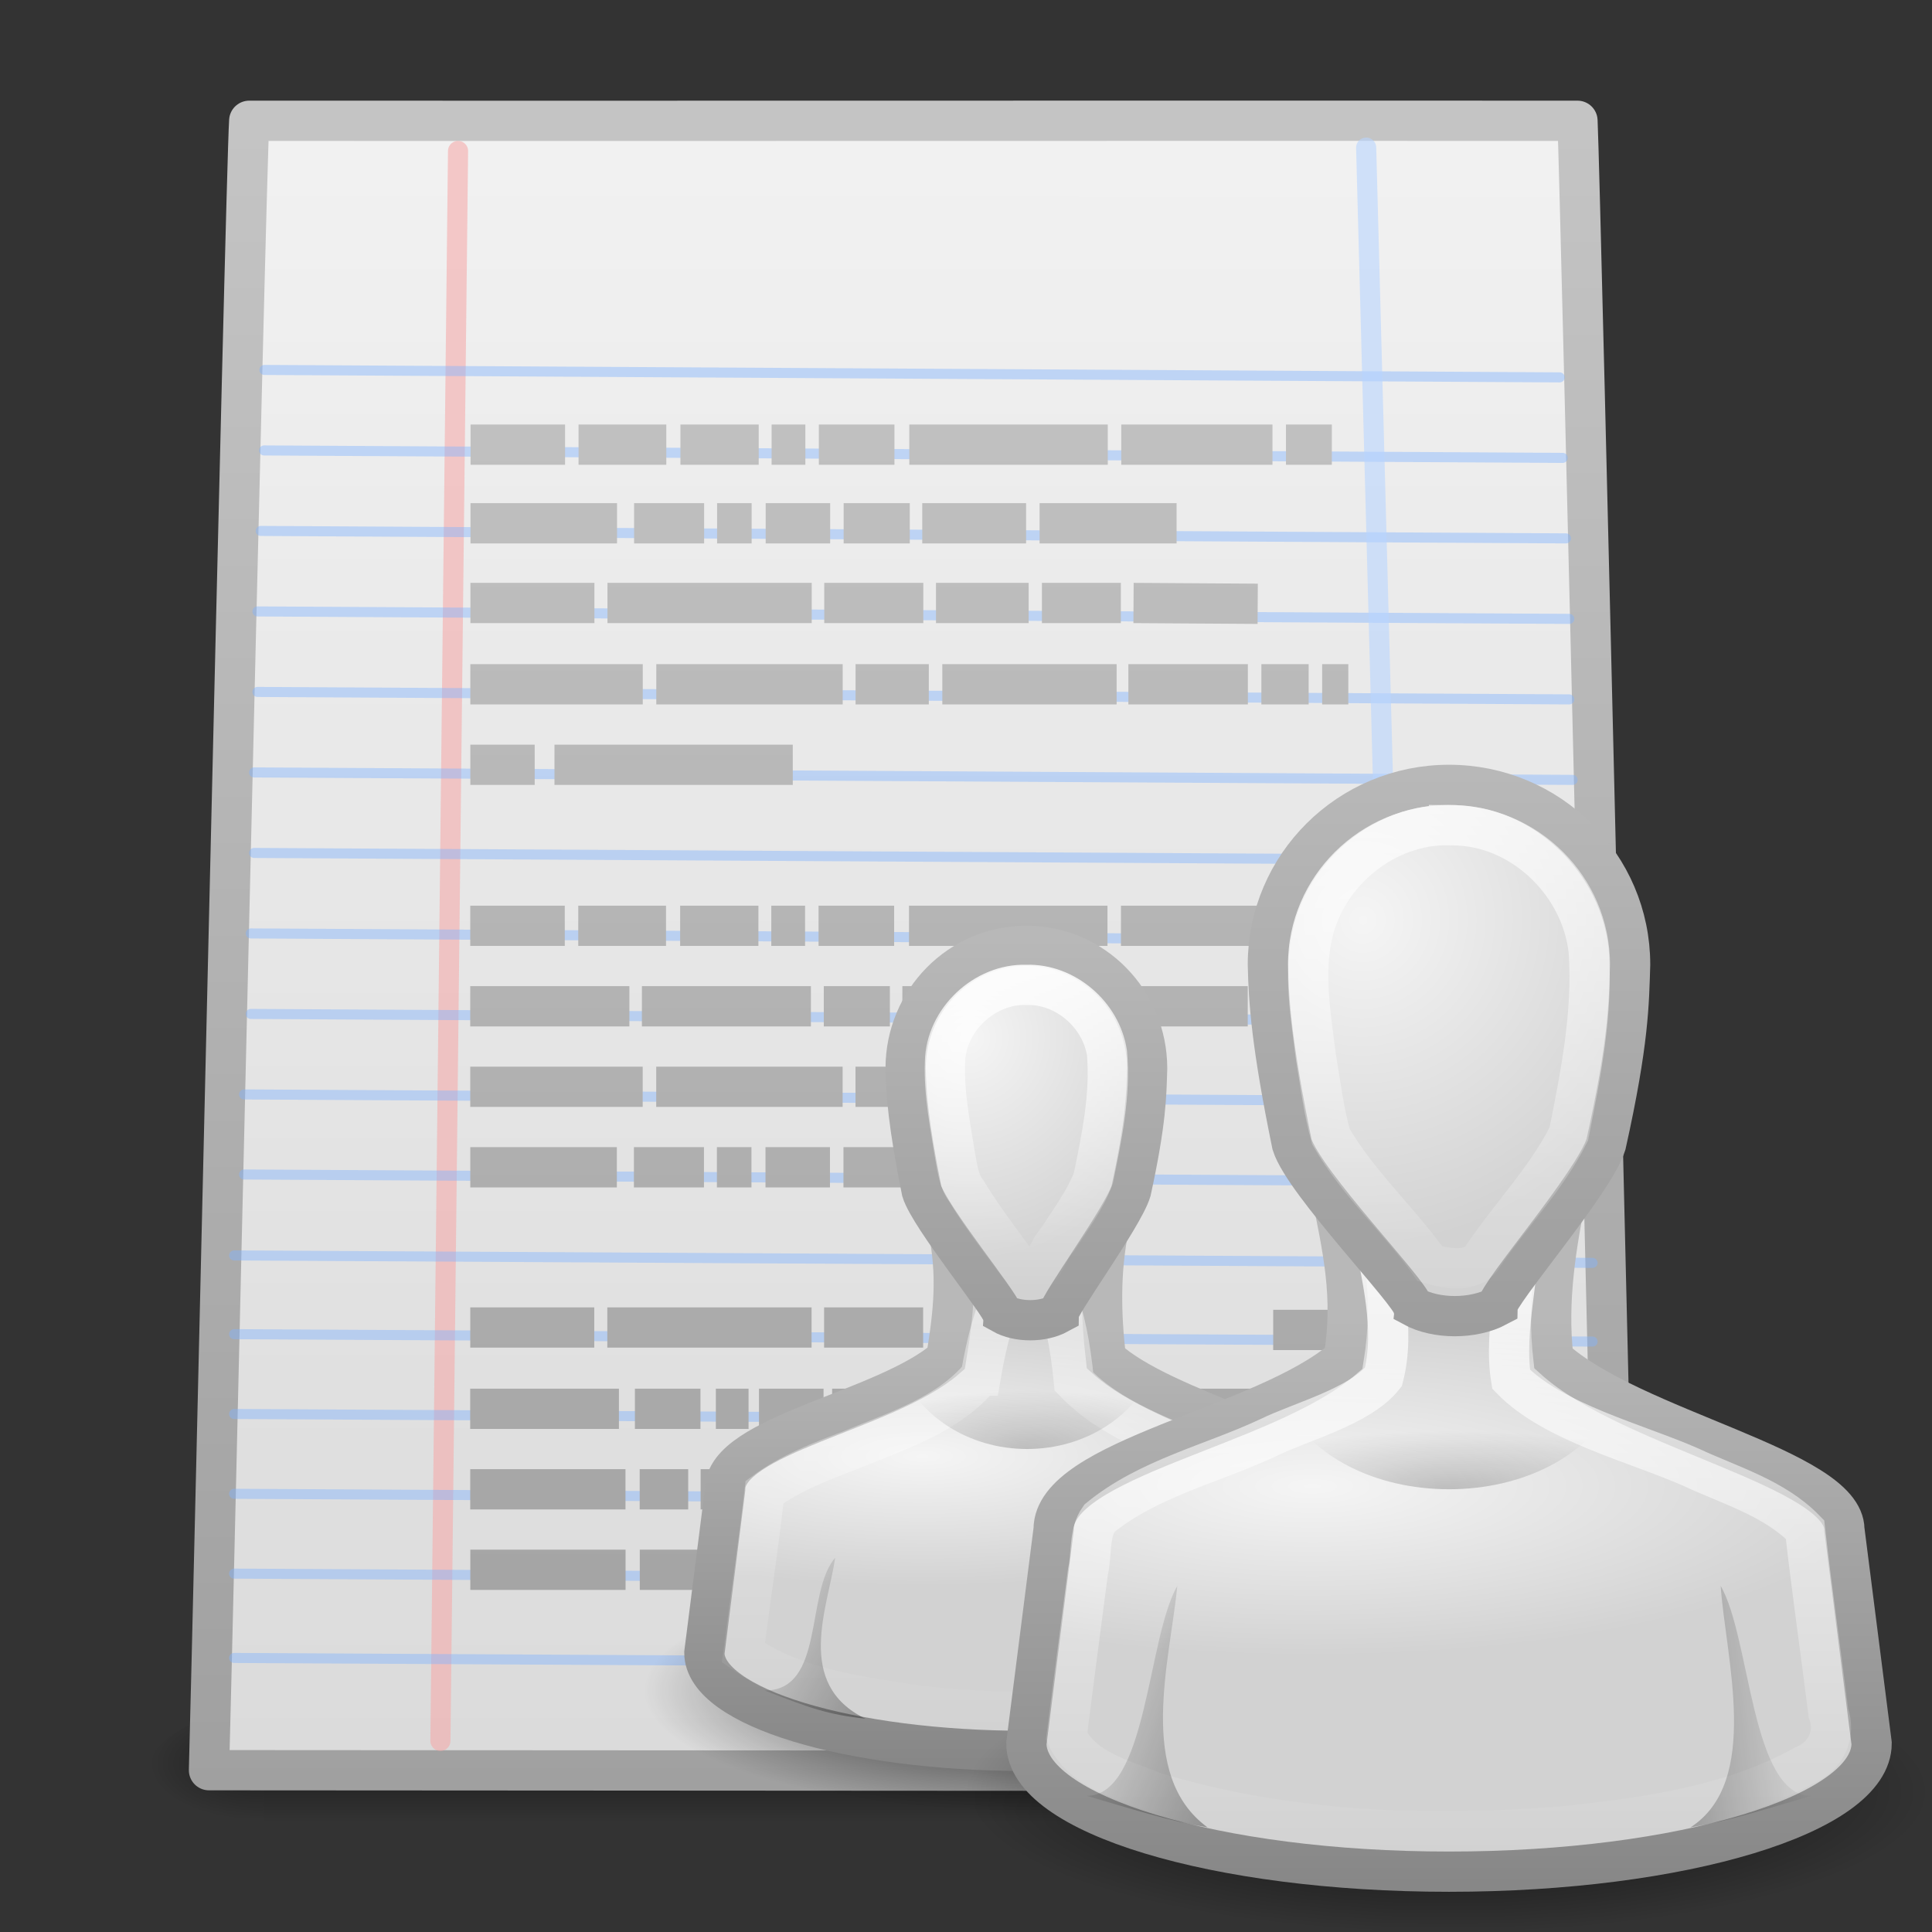 <?xml version="1.0" encoding="UTF-8" standalone="no"?>
<!-- Created with Inkscape (http://www.inkscape.org/) -->

<svg
   xmlns:dc="http://purl.org/dc/elements/1.1/"
   xmlns:cc="http://creativecommons.org/ns#"
   xmlns:rdf="http://www.w3.org/1999/02/22-rdf-syntax-ns#"
   xmlns:svg="http://www.w3.org/2000/svg"
   xmlns="http://www.w3.org/2000/svg"
   xmlns:xlink="http://www.w3.org/1999/xlink"
   xmlns:sodipodi="http://sodipodi.sourceforge.net/DTD/sodipodi-0.dtd"
   xmlns:inkscape="http://www.inkscape.org/namespaces/inkscape"
   version="1.0"
   width="48"
   height="48"
   id="svg3594"
   inkscape:version="0.47pre4 r22446"
   sodipodi:docname="gobby.svg">
  <rect width="100%" height="100%" fill="#333333" stroke="none"/>
  <sodipodi:namedview
     pagecolor="#ffffff"
     bordercolor="#666666"
     borderopacity="1"
     objecttolerance="10"
     gridtolerance="10"
     guidetolerance="10"
     inkscape:pageopacity="0"
     inkscape:pageshadow="2"
     inkscape:window-width="1280"
     inkscape:window-height="689"
     id="namedview134"
     showgrid="false"
     inkscape:zoom="4.9166667"
     inkscape:cx="-7.3220339"
     inkscape:cy="23.59322"
     inkscape:window-x="0"
     inkscape:window-y="24"
     inkscape:window-maximized="1"
     inkscape:current-layer="svg3594" />
  <defs
     id="defs3596">
    <linearGradient
       id="linearGradient5048">
      <stop
         id="stop5050"
         style="stop-color:#000000;stop-opacity:0"
         offset="0" />
      <stop
         id="stop5056"
         style="stop-color:#000000;stop-opacity:1"
         offset="0.5" />
      <stop
         id="stop5052"
         style="stop-color:#000000;stop-opacity:0"
         offset="1" />
    </linearGradient>
    <linearGradient
       x1="302.857"
       y1="366.648"
       x2="302.857"
       y2="609.505"
       id="linearGradient2456"
       xlink:href="#linearGradient5048"
       gradientUnits="userSpaceOnUse"
       gradientTransform="matrix(0.067,0,0,0.015,-0.341,37.04)" />
    <radialGradient
       cx="605.714"
       cy="486.648"
       r="117.143"
       fx="605.714"
       fy="486.648"
       id="radialGradient2453"
       xlink:href="#linearGradient5060"
       gradientUnits="userSpaceOnUse"
       gradientTransform="matrix(-0.023,0,0,0.015,21.623,37.04)" />
    <linearGradient
       id="linearGradient5060">
      <stop
         id="stop5062"
         style="stop-color:#000000;stop-opacity:1"
         offset="0" />
      <stop
         id="stop5064"
         style="stop-color:#000000;stop-opacity:0"
         offset="1" />
    </linearGradient>
    <radialGradient
       cx="605.714"
       cy="486.648"
       r="117.143"
       fx="605.714"
       fy="486.648"
       id="radialGradient2450"
       xlink:href="#linearGradient5060"
       gradientUnits="userSpaceOnUse"
       gradientTransform="matrix(0.023,0,0,0.015,26.361,37.04)" />
    <linearGradient
       x1="-51.786"
       y1="50.786"
       x2="-51.786"
       y2="2.906"
       id="linearGradient2447"
       xlink:href="#linearGradient3104"
       gradientUnits="userSpaceOnUse"
       gradientTransform="matrix(0.807,0,0,0.895,59.41,-2.981)" />
    <linearGradient
       id="linearGradient3600">
      <stop
         id="stop3602"
         style="stop-color:#f4f4f4;stop-opacity:1"
         offset="0" />
      <stop
         id="stop3604"
         style="stop-color:#dbdbdb;stop-opacity:1"
         offset="1" />
    </linearGradient>
    <linearGradient
       x1="25.132"
       y1="0.985"
       x2="25.132"
       y2="47.013"
       id="linearGradient2445"
       xlink:href="#linearGradient3600"
       gradientUnits="userSpaceOnUse"
       gradientTransform="matrix(1,0,0,0.956,-1.0064697e-7,-1.915)" />
    <radialGradient
       cx="102"
       cy="112.305"
       r="139.559"
       id="XMLID_8_"
       gradientUnits="userSpaceOnUse">
      <stop
         id="stop41"
         style="stop-color:#b7b8b9;stop-opacity:1"
         offset="0" />
      <stop
         id="stop47"
         style="stop-color:#ececec;stop-opacity:1"
         offset="0.189" />
      <stop
         id="stop49"
         style="stop-color:#fafafa;stop-opacity:0"
         offset="0.257" />
      <stop
         id="stop51"
         style="stop-color:#ffffff;stop-opacity:0"
         offset="0.301" />
      <stop
         id="stop53"
         style="stop-color:#fafafa;stop-opacity:0"
         offset="0.531" />
      <stop
         id="stop55"
         style="stop-color:#ebecec;stop-opacity:0"
         offset="0.845" />
      <stop
         id="stop57"
         style="stop-color:#e1e2e3;stop-opacity:0"
         offset="1" />
    </radialGradient>
    <radialGradient
       cx="102"
       cy="112.305"
       r="139.559"
       id="radialGradient2442"
       xlink:href="#XMLID_8_"
       gradientUnits="userSpaceOnUse"
       gradientTransform="matrix(0.362,0,0,-0.391,0.851,47.517)" />
    <linearGradient
       id="linearGradient3211">
      <stop
         id="stop3213"
         style="stop-color:#ffffff;stop-opacity:1"
         offset="0" />
      <stop
         id="stop3215"
         style="stop-color:#ffffff;stop-opacity:0"
         offset="1" />
    </linearGradient>
    <linearGradient
       x1="24"
       y1="2"
       x2="24"
       y2="46.017"
       id="linearGradient2439"
       xlink:href="#linearGradient3211"
       gradientUnits="userSpaceOnUse"
       gradientTransform="matrix(1,0,0,0.978,0,-0.967)" />
    <linearGradient
       id="linearGradient3104">
      <stop
         id="stop3106"
         style="stop-color:#aaaaaa;stop-opacity:1"
         offset="0" />
      <stop
         id="stop3108"
         style="stop-color:#c8c8c8;stop-opacity:1"
         offset="1" />
    </linearGradient>
    <linearGradient
       x1="22.004"
       y1="47.813"
       x2="22.004"
       y2="3.364"
       id="linearGradient3592"
       xlink:href="#linearGradient3104"
       gradientUnits="userSpaceOnUse"
       gradientTransform="translate(-1.982,-3.047)" />
    <filter
       x="-0.148"
       y="-0.164"
       width="1.297"
       height="1.329"
       color-interpolation-filters="sRGB"
       id="filter3248">
      <feGaussianBlur
         stdDeviation="0.774"
         id="feGaussianBlur3250" />
    </filter>
    <linearGradient
       id="linearGradient8589">
      <stop
         id="stop8591"
         style="stop-color:#fefefe;stop-opacity:1"
         offset="0" />
      <stop
         id="stop8593"
         style="stop-color:#cbcbcb;stop-opacity:1"
         offset="1" />
    </linearGradient>
    <linearGradient
       x1="32.892"
       y1="8.059"
       x2="36.358"
       y2="5.457"
       id="linearGradient2432"
       xlink:href="#linearGradient8589"
       gradientUnits="userSpaceOnUse"
       gradientTransform="matrix(0.998,0,0,1.041,0.164,-1.106)" />
    <linearGradient
       x1="30.969"
       y1="17.731"
       x2="30.969"
       y2="43.577"
       id="linearGradient4024"
       xlink:href="#linearGradient3341-6"
       gradientUnits="userSpaceOnUse"
       gradientTransform="matrix(0.516,0,0,0.542,-5.984,2.396)" />
    <linearGradient
       x1="31.25"
       y1="4.351"
       x2="31.25"
       y2="25.039"
       id="linearGradient3972"
       xlink:href="#linearGradient3341-6"
       gradientUnits="userSpaceOnUse"
       gradientTransform="matrix(0.4,0,0,0.435,-2.5,4.107)" />
    <radialGradient
       cx="32"
       cy="41.5"
       r="21"
       fx="32"
       fy="41.5"
       id="radialGradient3950"
       xlink:href="#linearGradient5060-6"
       gradientUnits="userSpaceOnUse"
       gradientTransform="matrix(0.453,0,0,0.143,-4.985,19.071)" />
    <linearGradient
       x1="30"
       y1="25.085"
       x2="30"
       y2="45"
       id="linearGradient3947"
       xlink:href="#linearGradient3785-4"
       gradientUnits="userSpaceOnUse"
       gradientTransform="matrix(0.516,0,0,0.542,-5.984,2.396)" />
    <radialGradient
       cx="25"
       cy="28.66"
       r="16"
       fx="25"
       fy="28.66"
       id="radialGradient3945"
       xlink:href="#linearGradient6954-4"
       gradientUnits="userSpaceOnUse"
       gradientTransform="matrix(0.677,0,0,0.202,-10.016,13.393)" />
    <linearGradient
       x1="30"
       y1="5"
       x2="30"
       y2="44.679"
       id="linearGradient3942"
       xlink:href="#linearGradient3785-4"
       gradientUnits="userSpaceOnUse"
       gradientTransform="matrix(0.4,0,0,0.435,-2.5,4.107)" />
    <radialGradient
       cx="26.376"
       cy="12.313"
       r="8"
       fx="26.376"
       fy="12.313"
       id="radialGradient3940"
       xlink:href="#linearGradient6954-4"
       gradientUnits="userSpaceOnUse"
       gradientTransform="matrix(0.656,-0.058,0.051,0.689,-9.859,1.833)" />
    <linearGradient
       x1="22"
       y1="39"
       x2="17"
       y2="37.438"
       id="linearGradient3937"
       xlink:href="#linearGradient5060-6"
       gradientUnits="userSpaceOnUse"
       gradientTransform="matrix(0.75,0,0,0.435,-10.25,6.917)" />
    <radialGradient
       cx="30"
       cy="33.188"
       r="4.688"
       fx="30"
       fy="33.188"
       id="radialGradient3934"
       xlink:href="#linearGradient5060-6"
       gradientUnits="userSpaceOnUse"
       gradientTransform="matrix(1.034,-4.7098299e-7,1.4421293e-7,0.307,-21.506,8.803)" />
    <linearGradient
       x1="24.349"
       y1="57.333"
       x2="24.349"
       y2="83.733"
       id="linearGradient3733"
       xlink:href="#linearGradient3341-6"
       gradientUnits="userSpaceOnUse"
       gradientTransform="matrix(0.655,0,0,0.682,3.047,-28.091)" />
    <linearGradient
       x1="30"
       y1="5.703"
       x2="30"
       y2="27.957"
       id="linearGradient3728"
       xlink:href="#linearGradient3341-6"
       gradientUnits="userSpaceOnUse"
       gradientTransform="matrix(0.541,0,0,0.603,3.767,-0.44)" />
    <radialGradient
       cx="32"
       cy="41.5"
       r="21"
       fx="32"
       fy="41.5"
       id="radialGradient2950"
       xlink:href="#linearGradient5060-6"
       gradientUnits="userSpaceOnUse"
       gradientTransform="matrix(0.571,0,0,0.167,1.714,20.583)" />
    <linearGradient
       x1="30"
       y1="25.085"
       x2="30"
       y2="45"
       id="linearGradient2947"
       xlink:href="#linearGradient3785-4"
       gradientUnits="userSpaceOnUse"
       gradientTransform="matrix(0.677,0,0,0.708,-0.323,-2.021)" />
    <radialGradient
       cx="25"
       cy="28.66"
       r="16"
       fx="25"
       fy="28.66"
       id="radialGradient2945"
       xlink:href="#linearGradient6954-4"
       gradientUnits="userSpaceOnUse"
       gradientTransform="matrix(0.889,0,0,0.264,-5.615,12.36)" />
    <linearGradient
       x1="30"
       y1="5"
       x2="30"
       y2="44.679"
       id="linearGradient2939"
       xlink:href="#linearGradient3785-4"
       gradientUnits="userSpaceOnUse"
       gradientTransform="matrix(0.6,0,0,0.638,2,-1.009)" />
    <radialGradient
       cx="26.376"
       cy="12.313"
       r="8"
       fx="26.376"
       fy="12.313"
       id="radialGradient2937"
       xlink:href="#linearGradient6954-4"
       gradientUnits="userSpaceOnUse"
       gradientTransform="matrix(0.984,-0.085,0.077,1.011,-9.039,-4.345)" />
    <linearGradient
       x1="22"
       y1="39"
       x2="17"
       y2="37.438"
       id="linearGradient2934"
       xlink:href="#linearGradient5060-6"
       gradientUnits="userSpaceOnUse"
       gradientTransform="matrix(0.75,0,0,0.652,-1.75,0.226)" />
    <linearGradient
       x1="38"
       y1="39"
       x2="43"
       y2="38.6"
       id="linearGradient2931"
       xlink:href="#linearGradient5060-6"
       gradientUnits="userSpaceOnUse"
       gradientTransform="matrix(0.75,0,0,0.652,-3.25,0.226)" />
    <radialGradient
       cx="30"
       cy="33.188"
       r="4.688"
       fx="30"
       fy="33.188"
       id="radialGradient2928"
       xlink:href="#linearGradient5060-6"
       gradientUnits="userSpaceOnUse"
       gradientTransform="matrix(1.304,-4.7098302e-7,1.8183369e-7,0.307,-19.116,9.803)" />
    <linearGradient
       id="linearGradient5060-6">
      <stop
         id="stop5062-98"
         style="stop-color:#000000;stop-opacity:1"
         offset="0" />
      <stop
         id="stop5064-7"
         style="stop-color:#000000;stop-opacity:0"
         offset="1" />
    </linearGradient>
    <linearGradient
       id="linearGradient3341-6">
      <stop
         id="stop3343-7"
         style="stop-color:#ffffff;stop-opacity:1"
         offset="0" />
      <stop
         id="stop3345-5"
         style="stop-color:#ffffff;stop-opacity:0"
         offset="1" />
    </linearGradient>
    <linearGradient
       id="linearGradient6954-4">
      <stop
         id="stop6960-6"
         style="stop-color:#f5f5f5;stop-opacity:1"
         offset="0" />
      <stop
         id="stop6962-2"
         style="stop-color:#d2d2d2;stop-opacity:1"
         offset="1" />
    </linearGradient>
    <linearGradient
       id="linearGradient3785-4">
      <stop
         id="stop3787-0"
         style="stop-color:#b8b8b8;stop-opacity:1"
         offset="0" />
      <stop
         id="stop3789-0"
         style="stop-color:#878787;stop-opacity:1"
         offset="1" />
    </linearGradient>
    <linearGradient
       gradientTransform="matrix(0.638,-0.641,0.86,0.855,-3.661,16.731)"
       gradientUnits="userSpaceOnUse"
       xlink:href="#linearGradient3290-678"
       id="linearGradient2670"
       y2="26.03"
       x2="9"
       y1="29.057"
       x1="9" />
    <linearGradient
       id="linearGradient3290-678">
      <stop
         offset="0"
         style="stop-color:#ece5a5;stop-opacity:1"
         id="stop2607" />
      <stop
         offset="1"
         style="stop-color:#fcfbf2;stop-opacity:1"
         id="stop2609" />
    </linearGradient>
    <linearGradient
       gradientTransform="matrix(0.56,0.024,0.024,0.56,19.547,13.104)"
       gradientUnits="userSpaceOnUse"
       xlink:href="#linearGradient3191-577"
       id="linearGradient2673"
       y2="41.392"
       x2="9.522"
       y1="37.372"
       x1="5.518" />
    <linearGradient
       id="linearGradient3191-577">
      <stop
         offset="0"
         style="stop-color:#dbce48;stop-opacity:1"
         id="stop2613" />
      <stop
         offset="1"
         style="stop-color:#c5b625;stop-opacity:1"
         id="stop2615" />
    </linearGradient>
    <linearGradient
       gradientTransform="matrix(0.638,-0.641,0.86,0.855,-2.329,15.392)"
       gradientUnits="userSpaceOnUse"
       xlink:href="#linearGradient3223-699"
       id="linearGradient2676"
       y2="30"
       x2="30.038"
       y1="24.99"
       x1="30.038" />
    <linearGradient
       id="linearGradient3223-699">
      <stop
         offset="0"
         style="stop-color:#b1b1b1;stop-opacity:1"
         id="stop2599" />
      <stop
         offset="0.5"
         style="stop-color:#ffffff;stop-opacity:1"
         id="stop2601" />
      <stop
         offset="1"
         style="stop-color:#8f8f8f;stop-opacity:1"
         id="stop2603" />
    </linearGradient>
    <linearGradient
       gradientTransform="matrix(0.638,-0.641,0.86,0.855,-2.146,15.208)"
       gradientUnits="userSpaceOnUse"
       xlink:href="#linearGradient3240-907"
       id="linearGradient2679"
       y2="30"
       x2="30.038"
       y1="24.99"
       x1="30.038" />
    <linearGradient
       id="linearGradient3240-907">
      <stop
         offset="0"
         style="stop-color:#565656;stop-opacity:1"
         id="stop2591" />
      <stop
         offset="0.5"
         style="stop-color:#9a9a9a;stop-opacity:1"
         id="stop2593" />
      <stop
         offset="1"
         style="stop-color:#545454;stop-opacity:1"
         id="stop2595" />
    </linearGradient>
    <linearGradient
       gradientTransform="matrix(0.638,-0.641,0.86,0.855,-2.967,16.033)"
       gradientUnits="userSpaceOnUse"
       xlink:href="#linearGradient3223-768"
       id="linearGradient2682"
       y2="30"
       x2="30.038"
       y1="24.99"
       x1="30.038" />
    <linearGradient
       id="linearGradient3223-768">
      <stop
         offset="0"
         style="stop-color:#b1b1b1;stop-opacity:1"
         id="stop2583" />
      <stop
         offset="0.5"
         style="stop-color:#ffffff;stop-opacity:1"
         id="stop2585" />
      <stop
         offset="1"
         style="stop-color:#8f8f8f;stop-opacity:1"
         id="stop2587" />
    </linearGradient>
    <linearGradient
       gradientTransform="matrix(0.638,-0.641,0.86,0.855,-2.784,15.849)"
       gradientUnits="userSpaceOnUse"
       xlink:href="#linearGradient3240-686"
       id="linearGradient2685"
       y2="30"
       x2="30.038"
       y1="24.99"
       x1="30.038" />
    <linearGradient
       id="linearGradient3240-686">
      <stop
         offset="0"
         style="stop-color:#565656;stop-opacity:1"
         id="stop2575" />
      <stop
         offset="0.5"
         style="stop-color:#9a9a9a;stop-opacity:1"
         id="stop2577" />
      <stop
         offset="1"
         style="stop-color:#545454;stop-opacity:1"
         id="stop2579" />
    </linearGradient>
    <linearGradient
       gradientTransform="matrix(0.638,-0.641,0.86,0.855,-3.602,16.671)"
       gradientUnits="userSpaceOnUse"
       xlink:href="#linearGradient3223-789"
       id="linearGradient2688"
       y2="30"
       x2="30.038"
       y1="24.99"
       x1="30.038" />
    <linearGradient
       id="linearGradient3223-789">
      <stop
         offset="0"
         style="stop-color:#b1b1b1;stop-opacity:1"
         id="stop2567" />
      <stop
         offset="0.5"
         style="stop-color:#ffffff;stop-opacity:1"
         id="stop2569" />
      <stop
         offset="1"
         style="stop-color:#8f8f8f;stop-opacity:1"
         id="stop2571" />
    </linearGradient>
    <linearGradient
       gradientTransform="matrix(0.638,-0.641,0.86,0.855,-3.419,16.487)"
       gradientUnits="userSpaceOnUse"
       xlink:href="#linearGradient3240-279"
       id="linearGradient2691"
       y2="30"
       x2="30.038"
       y1="24.99"
       x1="30.038" />
    <linearGradient
       id="linearGradient3240-279">
      <stop
         offset="0"
         style="stop-color:#565656;stop-opacity:1"
         id="stop2559" />
      <stop
         offset="0.5"
         style="stop-color:#9a9a9a;stop-opacity:1"
         id="stop2561" />
      <stop
         offset="1"
         style="stop-color:#545454;stop-opacity:1"
         id="stop2563" />
    </linearGradient>
    <linearGradient
       spreadMethod="pad"
       gradientTransform="matrix(0.657,-0.66,0.735,0.731,-1.013,19.863)"
       gradientUnits="userSpaceOnUse"
       xlink:href="#linearGradient3155-40"
       id="linearGradient2697"
       y2="31.211"
       x2="23.576"
       y1="25.357"
       x1="23.576" />
    <linearGradient
       id="linearGradient3155-40">
      <stop
         offset="0"
         style="stop-color:#181818;stop-opacity:1"
         id="stop2541" />
      <stop
         offset="0.135"
         style="stop-color:#dbdbdb;stop-opacity:1"
         id="stop2543" />
      <stop
         offset="0.202"
         style="stop-color:#a4a4a4;stop-opacity:1"
         id="stop2545" />
      <stop
         offset="0.27"
         style="stop-color:#ffffff;stop-opacity:1"
         id="stop2547" />
      <stop
         offset="0.447"
         style="stop-color:#8d8d8d;stop-opacity:1"
         id="stop2549" />
      <stop
         offset="0.571"
         style="stop-color:#959595;stop-opacity:1"
         id="stop2551" />
      <stop
         offset="0.72"
         style="stop-color:#cecece;stop-opacity:1"
         id="stop2553" />
      <stop
         offset="1"
         style="stop-color:#181818;stop-opacity:1"
         id="stop2555" />
    </linearGradient>
    <linearGradient
       gradientUnits="userSpaceOnUse"
       xlink:href="#linearGradient3104-9"
       id="linearGradient3781"
       y2="3.072"
       x2="22.004"
       y1="44.854"
       x1="22.004" />
    <linearGradient
       id="linearGradient3104-9">
      <stop
         offset="0"
         style="stop-color:#a0a0a0;stop-opacity:1"
         id="stop3106-3" />
      <stop
         offset="1"
         style="stop-color:#c8c8c8;stop-opacity:1"
         id="stop3108-9" />
    </linearGradient>
    <linearGradient
       gradientTransform="matrix(0.45,2.7172606e-4,-2.742051e-4,0.446,46.808,-6.991)"
       gradientUnits="userSpaceOnUse"
       xlink:href="#linearGradient3600-1"
       id="linearGradient2973"
       y2="114.535"
       x2="-60.908"
       y1="13.668"
       x1="-60.97" />
    <linearGradient
       id="linearGradient3600-1">
      <stop
         offset="0"
         style="stop-color:#f4f4f4;stop-opacity:1"
         id="stop3828" />
      <stop
         offset="1"
         style="stop-color:#dbdbdb;stop-opacity:1"
         id="stop3604-2" />
    </linearGradient>
    <linearGradient
       gradientTransform="translate(5e-7,0.048)"
       gradientUnits="userSpaceOnUse"
       xlink:href="#linearGradient3104-9"
       id="linearGradient2975"
       y2="-1.004"
       x2="11.536"
       y1="44.952"
       x1="11.536" />
    <radialGradient
       gradientTransform="matrix(0.023,0,0,0.012,26.354,38.471)"
       gradientUnits="userSpaceOnUse"
       xlink:href="#linearGradient5060-63"
       id="radialGradient2978"
       fy="486.648"
       fx="605.714"
       r="117.143"
       cy="486.648"
       cx="605.714" />
    <linearGradient
       id="linearGradient5060-63">
      <stop
         offset="0"
         style="stop-color:#000000;stop-opacity:1"
         id="stop5062-94" />
      <stop
         offset="1"
         style="stop-color:#000000;stop-opacity:0"
         id="stop5064-8" />
    </linearGradient>
    <radialGradient
       gradientTransform="matrix(-0.023,0,0,0.012,21.646,38.471)"
       gradientUnits="userSpaceOnUse"
       xlink:href="#linearGradient5060-63"
       id="radialGradient2981"
       fy="486.648"
       fx="605.714"
       r="117.143"
       cy="486.648"
       cx="605.714" />
    <linearGradient
       gradientTransform="matrix(0.067,0,0,0.012,-0.177,38.471)"
       gradientUnits="userSpaceOnUse"
       xlink:href="#linearGradient5048-7"
       id="linearGradient2984"
       y2="609.505"
       x2="302.857"
       y1="366.648"
       x1="302.857" />
    <linearGradient
       id="linearGradient5048-7">
      <stop
         offset="0"
         style="stop-color:#000000;stop-opacity:0"
         id="stop5050-3" />
      <stop
         offset="0.5"
         style="stop-color:#000000;stop-opacity:1"
         id="stop5056-6" />
      <stop
         offset="1"
         style="stop-color:#000000;stop-opacity:0"
         id="stop5052-5" />
    </linearGradient>
    <linearGradient
       inkscape:collect="always"
       xlink:href="#linearGradient3290-678"
       id="linearGradient3163"
       gradientUnits="userSpaceOnUse"
       gradientTransform="matrix(0.638,-0.641,0.86,0.855,-4.969,16.231)"
       x1="9"
       y1="29.057"
       x2="9"
       y2="26.03" />
    <linearGradient
       inkscape:collect="always"
       xlink:href="#linearGradient3191-577"
       id="linearGradient3165"
       gradientUnits="userSpaceOnUse"
       gradientTransform="matrix(0.56,0.024,0.024,0.56,18.239,12.605)"
       x1="5.518"
       y1="37.372"
       x2="9.522"
       y2="41.392" />
    <linearGradient
       inkscape:collect="always"
       xlink:href="#linearGradient3223-699"
       id="linearGradient3168"
       gradientUnits="userSpaceOnUse"
       gradientTransform="matrix(0.638,-0.641,0.86,0.855,-3.637,14.892)"
       x1="30.038"
       y1="24.99"
       x2="30.038"
       y2="30" />
    <linearGradient
       inkscape:collect="always"
       xlink:href="#linearGradient3240-907"
       id="linearGradient3171"
       gradientUnits="userSpaceOnUse"
       gradientTransform="matrix(0.638,-0.641,0.86,0.855,-3.454,14.709)"
       x1="30.038"
       y1="24.99"
       x2="30.038"
       y2="30" />
    <linearGradient
       inkscape:collect="always"
       xlink:href="#linearGradient3223-768"
       id="linearGradient3174"
       gradientUnits="userSpaceOnUse"
       gradientTransform="matrix(0.638,-0.641,0.86,0.855,-4.275,15.533)"
       x1="30.038"
       y1="24.99"
       x2="30.038"
       y2="30" />
    <linearGradient
       inkscape:collect="always"
       xlink:href="#linearGradient3240-686"
       id="linearGradient3177"
       gradientUnits="userSpaceOnUse"
       gradientTransform="matrix(0.638,-0.641,0.86,0.855,-4.092,15.35)"
       x1="30.038"
       y1="24.99"
       x2="30.038"
       y2="30" />
    <linearGradient
       inkscape:collect="always"
       xlink:href="#linearGradient3223-789"
       id="linearGradient3180"
       gradientUnits="userSpaceOnUse"
       gradientTransform="matrix(0.638,-0.641,0.86,0.855,-4.91,16.171)"
       x1="30.038"
       y1="24.99"
       x2="30.038"
       y2="30" />
    <linearGradient
       inkscape:collect="always"
       xlink:href="#linearGradient3240-279"
       id="linearGradient3183"
       gradientUnits="userSpaceOnUse"
       gradientTransform="matrix(0.638,-0.641,0.86,0.855,-4.727,15.988)"
       x1="30.038"
       y1="24.99"
       x2="30.038"
       y2="30" />
    <linearGradient
       inkscape:collect="always"
       xlink:href="#linearGradient3155-40"
       id="linearGradient3188"
       gradientUnits="userSpaceOnUse"
       gradientTransform="matrix(0.657,-0.66,0.735,0.731,-2.321,19.364)"
       spreadMethod="pad"
       x1="23.576"
       y1="25.357"
       x2="23.576"
       y2="31.211" />
    <linearGradient
       inkscape:collect="always"
       xlink:href="#linearGradient3104-9"
       id="linearGradient3192"
       gradientUnits="userSpaceOnUse"
       x1="22.004"
       y1="44.854"
       x2="22.004"
       y2="3.072"
       gradientTransform="translate(-1.308,-0.499)" />
    <linearGradient
       inkscape:collect="always"
       xlink:href="#linearGradient3600-1"
       id="linearGradient3214"
       gradientUnits="userSpaceOnUse"
       gradientTransform="matrix(0.45,2.7172606e-4,-2.742051e-4,0.446,45.5,-7.49)"
       x1="-60.97"
       y1="13.668"
       x2="-60.908"
       y2="114.535" />
    <linearGradient
       inkscape:collect="always"
       xlink:href="#linearGradient3104-9"
       id="linearGradient3216"
       gradientUnits="userSpaceOnUse"
       gradientTransform="translate(-1.308,-0.452)"
       x1="11.536"
       y1="44.952"
       x2="11.536"
       y2="-1.004" />
    <radialGradient
       inkscape:collect="always"
       xlink:href="#linearGradient5060-63"
       id="radialGradient3219"
       gradientUnits="userSpaceOnUse"
       gradientTransform="matrix(0.023,0,0,0.012,25.046,37.972)"
       cx="605.714"
       cy="486.648"
       fx="605.714"
       fy="486.648"
       r="117.143" />
    <radialGradient
       inkscape:collect="always"
       xlink:href="#linearGradient5060-63"
       id="radialGradient3222"
       gradientUnits="userSpaceOnUse"
       gradientTransform="matrix(-0.023,0,0,0.012,20.339,37.972)"
       cx="605.714"
       cy="486.648"
       fx="605.714"
       fy="486.648"
       r="117.143" />
    <linearGradient
       inkscape:collect="always"
       xlink:href="#linearGradient5048-7"
       id="linearGradient3225"
       gradientUnits="userSpaceOnUse"
       gradientTransform="matrix(0.067,0,0,0.012,-1.485,37.972)"
       x1="302.857"
       y1="366.648"
       x2="302.857"
       y2="609.505" />
    <linearGradient
       inkscape:collect="always"
       xlink:href="#linearGradient3155-40"
       id="linearGradient3241"
       gradientUnits="userSpaceOnUse"
       gradientTransform="matrix(0.657,-0.66,0.735,0.731,-2.321,19.364)"
       spreadMethod="pad"
       x1="23.576"
       y1="25.357"
       x2="23.576"
       y2="31.211" />
    <linearGradient
       inkscape:collect="always"
       xlink:href="#linearGradient3240-279"
       id="linearGradient3243"
       gradientUnits="userSpaceOnUse"
       gradientTransform="matrix(0.638,-0.641,0.86,0.855,-4.727,15.988)"
       x1="30.038"
       y1="24.99"
       x2="30.038"
       y2="30" />
    <linearGradient
       inkscape:collect="always"
       xlink:href="#linearGradient3223-789"
       id="linearGradient3245"
       gradientUnits="userSpaceOnUse"
       gradientTransform="matrix(0.638,-0.641,0.86,0.855,-4.91,16.171)"
       x1="30.038"
       y1="24.99"
       x2="30.038"
       y2="30" />
    <linearGradient
       inkscape:collect="always"
       xlink:href="#linearGradient3240-686"
       id="linearGradient3247"
       gradientUnits="userSpaceOnUse"
       gradientTransform="matrix(0.638,-0.641,0.86,0.855,-4.092,15.35)"
       x1="30.038"
       y1="24.99"
       x2="30.038"
       y2="30" />
    <linearGradient
       inkscape:collect="always"
       xlink:href="#linearGradient3223-768"
       id="linearGradient3249"
       gradientUnits="userSpaceOnUse"
       gradientTransform="matrix(0.638,-0.641,0.86,0.855,-4.275,15.533)"
       x1="30.038"
       y1="24.99"
       x2="30.038"
       y2="30" />
    <linearGradient
       inkscape:collect="always"
       xlink:href="#linearGradient3240-907"
       id="linearGradient3251"
       gradientUnits="userSpaceOnUse"
       gradientTransform="matrix(0.638,-0.641,0.86,0.855,-3.454,14.709)"
       x1="30.038"
       y1="24.99"
       x2="30.038"
       y2="30" />
    <linearGradient
       inkscape:collect="always"
       xlink:href="#linearGradient3223-699"
       id="linearGradient3253"
       gradientUnits="userSpaceOnUse"
       gradientTransform="matrix(0.638,-0.641,0.86,0.855,-3.637,14.892)"
       x1="30.038"
       y1="24.99"
       x2="30.038"
       y2="30" />
    <linearGradient
       inkscape:collect="always"
       xlink:href="#linearGradient3290-678"
       id="linearGradient3255"
       gradientUnits="userSpaceOnUse"
       gradientTransform="matrix(0.638,-0.641,0.86,0.855,-4.969,16.231)"
       x1="9"
       y1="29.057"
       x2="9"
       y2="26.03" />
    <linearGradient
       inkscape:collect="always"
       xlink:href="#linearGradient3191-577"
       id="linearGradient3257"
       gradientUnits="userSpaceOnUse"
       gradientTransform="matrix(0.56,0.024,0.024,0.56,18.239,12.605)"
       x1="5.518"
       y1="37.372"
       x2="9.522"
       y2="41.392" />
  </defs>
  <rect
     width="32.3"
     height="3"
     x="6.542"
     y="42.501"
     id="rect3706"
     style="opacity:0.402;fill:url(#linearGradient3225);fill-opacity:1;fill-rule:nonzero;stroke:none;stroke-width:1.046;marker:none;visibility:visible;display:inline;overflow:visible" />
  <path
     d="m 6.542,42.501 c 0,0 0,3 0,3 -1.179,0.006 -2.85,-0.672 -2.85,-1.5 0,-0.828 1.316,-1.5 2.85,-1.5 z"
     id="path3708"
     style="opacity:0.402;fill:url(#radialGradient3222);fill-opacity:1;fill-rule:nonzero;stroke:none;stroke-width:1.046;marker:none;visibility:visible;display:inline;overflow:visible" />
  <path
     d="m 38.842,42.501 c 0,0 0,3 0,3 1.179,0.006 2.85,-0.672 2.85,-1.5 0,-0.828 -1.316,-1.5 -2.85,-1.5 z"
     id="path3710"
     style="opacity:0.402;fill:url(#radialGradient3219);fill-opacity:1;fill-rule:nonzero;stroke:none;stroke-width:1.046;marker:none;visibility:visible;display:inline;overflow:visible" />
  <path
     d="m 6.192,3.001 c 8.522,0.005 24.478,-0.005 33,0 0.075,1.606 0.924,38.198 0.999,41 -11.666,-0.007 -23.333,-0.014 -34.999,-0.021 0.092,-3.147 0.908,-39.567 1,-40.979 z"
     id="path2855"
     style="fill:url(#linearGradient3214);fill-opacity:1;stroke:url(#linearGradient3216);stroke-width:1;stroke-linecap:round;stroke-linejoin:round;stroke-miterlimit:4;stroke-opacity:1;stroke-dasharray:none;display:inline" />
  <path
     d="M 11.38,3.751 10.942,43.251"
     id="path5685"
     style="opacity:0.591;fill:#80b3ff;fill-rule:evenodd;stroke:#f6abab;stroke-width:0.5;stroke-linecap:round;stroke-linejoin:round;stroke-miterlimit:4;stroke-opacity:1;stroke-dasharray:none;display:inline" />
  <path
     d="M 38.75,9.376 6.569,9.191"
     id="path6656"
     style="opacity:0.437;fill:#80b3ff;fill-rule:evenodd;stroke:#80b3ff;stroke-width:0.25;stroke-linecap:round;stroke-linejoin:round;stroke-miterlimit:4;stroke-opacity:1;stroke-dasharray:none;display:inline" />
  <path
     d="M 38.824,11.376 6.561,11.191"
     id="path6658"
     style="opacity:0.437;fill:#80b3ff;fill-rule:evenodd;stroke:#80b3ff;stroke-width:0.25;stroke-linecap:round;stroke-linejoin:round;stroke-miterlimit:4;stroke-opacity:1;stroke-dasharray:none;display:inline" />
  <path
     d="M 38.906,13.376 6.478,13.191"
     id="path6660"
     style="opacity:0.437;fill:#80b3ff;fill-rule:evenodd;stroke:#80b3ff;stroke-width:0.25;stroke-linecap:round;stroke-linejoin:round;stroke-miterlimit:4;stroke-opacity:1;stroke-dasharray:none;display:inline" />
  <path
     d="M 38.989,15.376 6.396,15.191"
     id="path6662"
     style="opacity:0.437;fill:#80b3ff;fill-rule:evenodd;stroke:#80b3ff;stroke-width:0.25;stroke-linecap:round;stroke-linejoin:round;stroke-miterlimit:4;stroke-opacity:1;stroke-dasharray:none;display:inline" />
  <path
     d="M 38.989,17.376 6.396,17.191"
     id="path6664"
     style="opacity:0.437;fill:#80b3ff;fill-rule:evenodd;stroke:#80b3ff;stroke-width:0.25;stroke-linecap:round;stroke-linejoin:round;stroke-miterlimit:4;stroke-opacity:1;stroke-dasharray:none;display:inline" />
  <path
     d="M 39.072,19.376 6.313,19.191"
     id="path6666"
     style="opacity:0.437;fill:#80b3ff;fill-rule:evenodd;stroke:#80b3ff;stroke-width:0.25;stroke-linecap:round;stroke-linejoin:round;stroke-miterlimit:4;stroke-opacity:1;stroke-dasharray:none;display:inline" />
  <path
     d="M 39.072,21.376 6.313,21.191"
     id="path7637"
     style="opacity:0.437;fill:#80b3ff;fill-opacity:1;fill-rule:evenodd;stroke:#80b3ff;stroke-width:0.25;stroke-linecap:round;stroke-linejoin:round;stroke-miterlimit:4;stroke-opacity:1;stroke-dasharray:none;stroke-dashoffset:0;marker:none;visibility:visible;display:inline;overflow:visible;enable-background:accumulate" />
  <path
     d="M 39.154,23.376 6.23,23.191"
     id="path7639"
     style="opacity:0.437;fill:#80b3ff;fill-opacity:1;fill-rule:evenodd;stroke:#80b3ff;stroke-width:0.25;stroke-linecap:round;stroke-linejoin:round;stroke-miterlimit:4;stroke-opacity:1;stroke-dasharray:none;stroke-dashoffset:0;marker:none;visibility:visible;display:inline;overflow:visible;enable-background:accumulate" />
  <path
     d="M 39.154,25.376 6.23,25.191"
     id="path7641"
     style="opacity:0.437;fill:#80b3ff;fill-opacity:1;fill-rule:evenodd;stroke:#80b3ff;stroke-width:0.25;stroke-linecap:round;stroke-linejoin:round;stroke-miterlimit:4;stroke-opacity:1;stroke-dasharray:none;stroke-dashoffset:0;marker:none;visibility:visible;display:inline;overflow:visible;enable-background:accumulate" />
  <path
     d="M 39.319,27.376 6.065,27.191"
     id="path7645"
     style="opacity:0.437;fill:#80b3ff;fill-opacity:1;fill-rule:evenodd;stroke:#80b3ff;stroke-width:0.25;stroke-linecap:round;stroke-linejoin:round;stroke-miterlimit:4;stroke-opacity:1;stroke-dasharray:none;stroke-dashoffset:0;marker:none;visibility:visible;display:inline;overflow:visible;enable-background:accumulate" />
  <path
     d="M 39.319,29.365 6.065,29.18"
     id="path7647"
     style="opacity:0.437;fill:#80b3ff;fill-opacity:1;fill-rule:evenodd;stroke:#80b3ff;stroke-width:0.25;stroke-linecap:round;stroke-linejoin:round;stroke-miterlimit:4;stroke-opacity:1;stroke-dasharray:none;stroke-dashoffset:0;marker:none;visibility:visible;display:inline;overflow:visible;enable-background:accumulate" />
  <path
     d="M 39.567,31.376 5.817,31.191"
     id="path7649"
     style="opacity:0.437;fill:#80b3ff;fill-opacity:1;fill-rule:evenodd;stroke:#80b3ff;stroke-width:0.25;stroke-linecap:round;stroke-linejoin:round;stroke-miterlimit:4;stroke-opacity:1;stroke-dasharray:none;stroke-dashoffset:0;marker:none;visibility:visible;display:inline;overflow:visible;enable-background:accumulate" />
  <path
     d="M 39.567,33.331 5.817,33.147"
     id="path7651"
     style="opacity:0.437;fill:#80b3ff;fill-opacity:1;fill-rule:evenodd;stroke:#80b3ff;stroke-width:0.25;stroke-linecap:round;stroke-linejoin:round;stroke-miterlimit:4;stroke-opacity:1;stroke-dasharray:none;stroke-dashoffset:0;marker:none;visibility:visible;display:inline;overflow:visible;enable-background:accumulate" />
  <path
     d="M 39.567,35.314 5.817,35.13"
     id="path7653"
     style="opacity:0.437;fill:#80b3ff;fill-opacity:1;fill-rule:evenodd;stroke:#80b3ff;stroke-width:0.25;stroke-linecap:round;stroke-linejoin:round;stroke-miterlimit:4;stroke-opacity:1;stroke-dasharray:none;stroke-dashoffset:0;marker:none;visibility:visible;display:inline;overflow:visible;enable-background:accumulate" />
  <path
     d="M 39.567,37.297 5.817,37.113"
     id="path7655"
     style="opacity:0.437;fill:#80b3ff;fill-opacity:1;fill-rule:evenodd;stroke:#80b3ff;stroke-width:0.25;stroke-linecap:round;stroke-linejoin:round;stroke-miterlimit:4;stroke-opacity:1;stroke-dasharray:none;stroke-dashoffset:0;marker:none;visibility:visible;display:inline;overflow:visible;enable-background:accumulate" />
  <path
     d="M 39.567,39.281 5.817,39.096"
     id="path7657"
     style="opacity:0.437;fill:#80b3ff;fill-opacity:1;fill-rule:evenodd;stroke:#80b3ff;stroke-width:0.25;stroke-linecap:round;stroke-linejoin:round;stroke-miterlimit:4;stroke-opacity:1;stroke-dasharray:none;stroke-dashoffset:0;marker:none;visibility:visible;display:inline;overflow:visible;enable-background:accumulate" />
  <path
     d="M 39.567,41.376 5.817,41.191"
     id="path7659"
     style="opacity:0.437;fill:#80b3ff;fill-opacity:1;fill-rule:evenodd;stroke:#80b3ff;stroke-width:0.25;stroke-linecap:round;stroke-linejoin:round;stroke-miterlimit:4;stroke-opacity:1;stroke-dasharray:none;stroke-dashoffset:0;marker:none;visibility:visible;display:inline;overflow:visible;enable-background:accumulate" />
  <path
     d="M 33.942,3.668 34.992,43.168"
     id="path7671"
     style="opacity:0.591;fill:none;stroke:#b9d5ff;stroke-width:0.5;stroke-linecap:round;stroke-linejoin:round;stroke-miterlimit:4;stroke-opacity:1;stroke-dasharray:none;display:inline" />
  <path
     d="m 11.691,11.047 2.348,0 m 0.335,0 2.18,0 m 0.351,0 1.945,0 m 0.32,0 0.839,0 m 0.335,0 1.878,0 m 0.369,0 4.931,0 m 0.335,0 3.757,0 m 0.335,0 1.14,0 m -21.4,1.954 3.641,0 m 0.424,0 1.74,0 m 0.322,0 0.858,0 m 0.349,0 1.602,0 m 0.335,0 1.643,0 m 0.31,0 2.58,0 m 0.335,0 3.404,0 m -17.545,1.98 3.081,0 m 0.324,0 5.075,0 m 0.311,0 2.461,0 m 0.315,0 2.302,0 m 0.33,0 1.961,0 m 0.315,0 3.085,0.02 m -19.562,2 4.284,0 m 0.336,0 4.631,0 m 0.32,0 1.82,0 m 0.335,0 4.331,0 m 0.292,0 2.969,0 m 0.335,0 1.175,0 m 0.335,0 0.65,0 m -21.813,2 1.599,0 m 0.491,0 5.921,0 m -8.012,10 3.641,0 m 0.424,0 1.74,0 m 0.322,0 0.858,0 m 0.349,0 1.602,0 m 0.335,0 1.643,0 m 0.31,0 2.58,0 m -13.805,3.98 3.081,0 m 0.324,0 5.075,0 m 0.311,0 2.461,0 m 8.697,0.061 5.027,0 m -24.976,-6.041 4.284,0 m 0.336,0 4.631,0 m 0.32,0 1.82,0 m 0.335,0 4.331,0 m -16.057,-4 2.348,0 m 0.335,0 2.18,0 m 0.351,0 1.945,0 m 0.32,0 0.839,0 m 0.335,0 1.878,0 m 0.369,0 4.931,0 m 0.335,0 3.757,0 m -19.924,2 3.954,0 m 0.311,0 4.199,0 m 0.32,0 1.642,0 m 0.31,0 3.95,0 m 0.317,0 4.314,0 m -19.318,10 3.695,0 m 0.397,0 1.629,0 m 0.382,0 0.813,0 m 0.259,0 1.604,0 m 0.213,0 8.492,0 m 0.4,0 2.267,0 m 0.305,0 0.572,0 m -16.817,2 1.205,0 m -5.415,0 3.857,0 m 1.867,0 2.805,0 m 0.297,0 4.117,0 m 0.32,0 2.793,0 m 0.281,0 0.576,0 m 0.315,0 3.546,0 m 0.363,0 1.857,0 m -18.782,2 1.702,0 m -5.912,0 3.857,0 m 2.424,0 2.393,0"
     id="path3715"
     style="fill:none;stroke:url(#linearGradient3192);stroke-width:1px;stroke-linecap:butt;stroke-linejoin:miter;stroke-opacity:1" />
  <g
     transform="translate(16,17)"
     id="g4005">
    <g
       id="g3996">
      <path
         d="M 19.034,25 A 9.517,3 0 0 1 -9.9999998e-8,25 9.517,3 0 1 1 19.034,25 z"
         id="path3823-9"
         style="opacity:0.8;fill:url(#radialGradient3950);fill-opacity:1;stroke:none" />
      <path
         d="m 7.554,13.5 c 0.238,1.179 0.146,2.071 -0.047,3.25 -1.502,1.308 -5.497,1.896 -5.491,3.25 l -0.516,4.063 c 0,1.346 3.582,2.438 8,2.438 4.418,0 8,-1.091 8,-2.438 l -0.516,-4.063 C 16.978,18.841 12.96,18.104 11.476,16.75 11.35,15.656 11.327,14.594 11.546,13.5 l -3.992,0 z"
         id="path3766-9"
         style="fill:url(#radialGradient3945);fill-opacity:1;stroke:url(#linearGradient3947);stroke-width:1;stroke-miterlimit:4;stroke-opacity:1;stroke-dasharray:none" />
      <path
         d="m 8.368,17.179 c -0.808,0.977 -2.077,1.366 -3.207,1.837 -0.75,0.285 -1.515,0.573 -2.166,1.053 -0.154,1.333 -0.353,2.662 -0.526,3.993 1.237,0.884 2.802,1.069 4.264,1.305 2.666,0.311 5.405,0.201 8.008,-0.479 0.572,-0.268 1.627,-0.361 1.768,-1.033 C 16.327,22.636 16.172,21.41 16,20.188 15.125,19.496 14.006,19.247 13.014,18.771 12.171,18.413 11.324,17.995 10.682,17.325 10.321,13.6 8.973,13.611 8.368,17.179 z"
         id="path3980"
         style="opacity:0.6;fill:none;stroke:url(#linearGradient4024);stroke-width:1;stroke-miterlimit:4;stroke-opacity:1;stroke-dasharray:none" />
      <path
         d="m 9.5,6.5 c -1.657,0 -3,1.363 -3,3.045 0.013,0.622 0.062,1.362 0.4,3.045 0.2,0.653 1.984,2.829 2,3.047 0.388,0.218 1,0.218 1.4,0 0,-0.218 1.6,-2.394 1.8,-3.047 0.381,-1.75 0.38,-2.393 0.4,-3.045 0,-1.682 -1.343,-3.045 -3,-3.045 z"
         id="path3764-0"
         style="fill:url(#radialGradient3940);fill-opacity:1;stroke:url(#linearGradient3942);stroke-width:1;stroke-miterlimit:4;stroke-opacity:1;stroke-dasharray:none" />
      <path
         d="M 5.5,25.7 C 3.728,24.838 4.573,22.925 4.75,21.7 4,22.57 4.5,25 3,25 c 1.125,0.438 1.562,0.598 2.5,0.7 z"
         id="path3848-9"
         style="opacity:0.3;fill:url(#linearGradient3937);fill-opacity:1;stroke:none" />
      <path
         d="m 6.345,17 c 0.464,1.163 1.705,2 3.172,2 1.468,0 2.708,-0.837 3.172,-2 l -6.345,0 z"
         id="path3833-1"
         style="opacity:0.2;fill:url(#radialGradient3934);fill-opacity:1;stroke:none" />
      <path
         d="M 9.5,7.469 C 8.46,7.437 7.5,8.34 7.478,9.383 7.448,10.18 7.61,10.968 7.735,11.751 c 0.056,0.294 0.09,0.602 0.279,0.847 0.455,0.762 1.025,1.446 1.517,2.183 0.405,-0.181 0.47,-0.698 0.76,-1.002 0.31,-0.492 0.672,-0.965 0.875,-1.513 0.207,-1.02 0.428,-2.06 0.336,-3.106 C 11.357,8.211 10.467,7.439 9.5,7.469 z"
         id="path3958"
         style="fill:none;stroke:url(#linearGradient3972);stroke-width:1;stroke-miterlimit:4;stroke-opacity:1;stroke-dasharray:none" />
    </g>
    <g
       id="g3735">
      <path
         d="m 32,27.5 a 12,3.5 0 0 1 -24,0 12,3.5 0 1 1 24,0 z"
         id="path3823"
         style="opacity:0.8;fill:url(#radialGradient2950);fill-opacity:1;stroke:none" />
      <path
         d="m 17.052,12.5 c 0.312,1.542 0.585,2.708 0.332,4.25 -1.972,1.711 -7.214,2.479 -7.207,4.25 l -0.677,5.313 c 0,1.76 4.701,3.188 10.5,3.188 5.799,0 10.5,-1.427 10.5,-3.188 l -0.677,-5.313 c -0.008,-1.516 -5.281,-2.479 -7.229,-4.25 -0.166,-1.431 0.066,-2.819 0.354,-4.25 l -5.896,0 z"
         id="path3766"
         style="fill:url(#radialGradient2945);fill-opacity:1;stroke:url(#linearGradient2947);stroke-width:1;stroke-miterlimit:4;stroke-opacity:1;stroke-dasharray:none" />
      <path
         d="m 18.109,13.5 c 0.207,1.218 0.571,2.497 0.262,3.71 -0.586,0.735 -2.025,1.099 -2.851,1.503 -1.402,0.659 -2.992,1.011 -4.208,2.009 -0.267,0.373 -0.179,0.889 -0.283,1.329 -0.176,1.362 -0.358,2.723 -0.529,4.085 0.372,0.828 1.4,1.075 2.178,1.39 3.318,1.01 6.849,1.123 10.285,0.838 2.001,-0.22 4.07,-0.507 5.854,-1.497 0.549,-0.23 0.801,-0.764 0.61,-1.311 -0.19,-1.519 -0.41,-3.035 -0.582,-4.555 -0.764,-0.785 -1.875,-1.1 -2.847,-1.555 -1.344,-0.592 -3.412,-1.104 -4.454,-2.179 -0.202,-1.207 0.254,-2.749 0.191,-3.766 -1.375,2e-6 -2.251,-4e-6 -3.626,3e-6 z"
         id="path3894"
         style="fill:none;stroke:url(#linearGradient3733);stroke-width:1;stroke-miterlimit:4;stroke-opacity:1;stroke-dasharray:none" />
      <path
         d="m 20,2.5 c -2.485,0 -4.5,2 -4.5,4.466 0.019,0.913 0.093,1.997 0.6,4.466 0.3,0.957 2.976,3.709 3,4.028 0.582,0.319 1.5,0.319 2.1,0 0,-0.319 2.4,-3.071 2.7,-4.028 0.571,-2.566 0.569,-3.509 0.6,-4.466 0,-2.467 -2.015,-4.466 -4.5,-4.466 z"
         id="path3764"
         style="fill:url(#radialGradient2937);fill-opacity:1;stroke:url(#linearGradient2939);stroke-width:1;stroke-miterlimit:4;stroke-opacity:1;stroke-dasharray:none" />
      <path
         d="m 14,28.4 c -1.772,-1.293 -0.927,-4.163 -0.75,-6 -0.75,1.304 -0.75,5.217 -2.25,5.217 1.022,0.299 2.062,0.63 3,0.783 z"
         id="path3848"
         style="opacity:0.3;fill:url(#linearGradient2934);fill-opacity:1;stroke:none" />
      <path
         d="m 26,28.4 c 1.763,-1.137 0.868,-4.23 0.75,-6 0.75,1.304 0.75,5.217 2.25,5.217 -1.022,0.299 -2.062,0.63 -3,0.783 z"
         id="path3850"
         style="opacity:0.3;fill:url(#linearGradient2931);fill-opacity:1;stroke:none" />
      <path
         d="m 16,18 c 0.586,1.163 2.149,2 4,2 1.851,0 3.414,-0.837 4,-2 l -8,0 z"
         id="path3833"
         style="opacity:0.2;fill:url(#radialGradient2928);fill-opacity:1;stroke:none" />
      <path
         d="m 20,3.5 c -1.578,-0.031 -3.035,1.166 -3.388,2.691 -0.233,1.003 -0.045,2.041 0.078,3.047 0.113,0.668 0.193,1.351 0.376,2.001 0.669,1.164 1.691,2.07 2.461,3.158 0.413,0.123 1.08,0.241 1.324,-0.198 0.691,-1.019 1.571,-1.918 2.126,-3.026 C 23.274,9.68 23.579,8.158 23.471,6.628 23.298,5.014 21.909,3.607 20.272,3.51 c -0.091,-0.007 -0.181,-0.011 -0.272,-0.011 z"
         id="path3906"
         style="opacity:0.7;fill:none;stroke:url(#linearGradient3728);stroke-width:1;stroke-miterlimit:4;stroke-opacity:1;stroke-dasharray:none" />
    </g>
  </g>
</svg>
